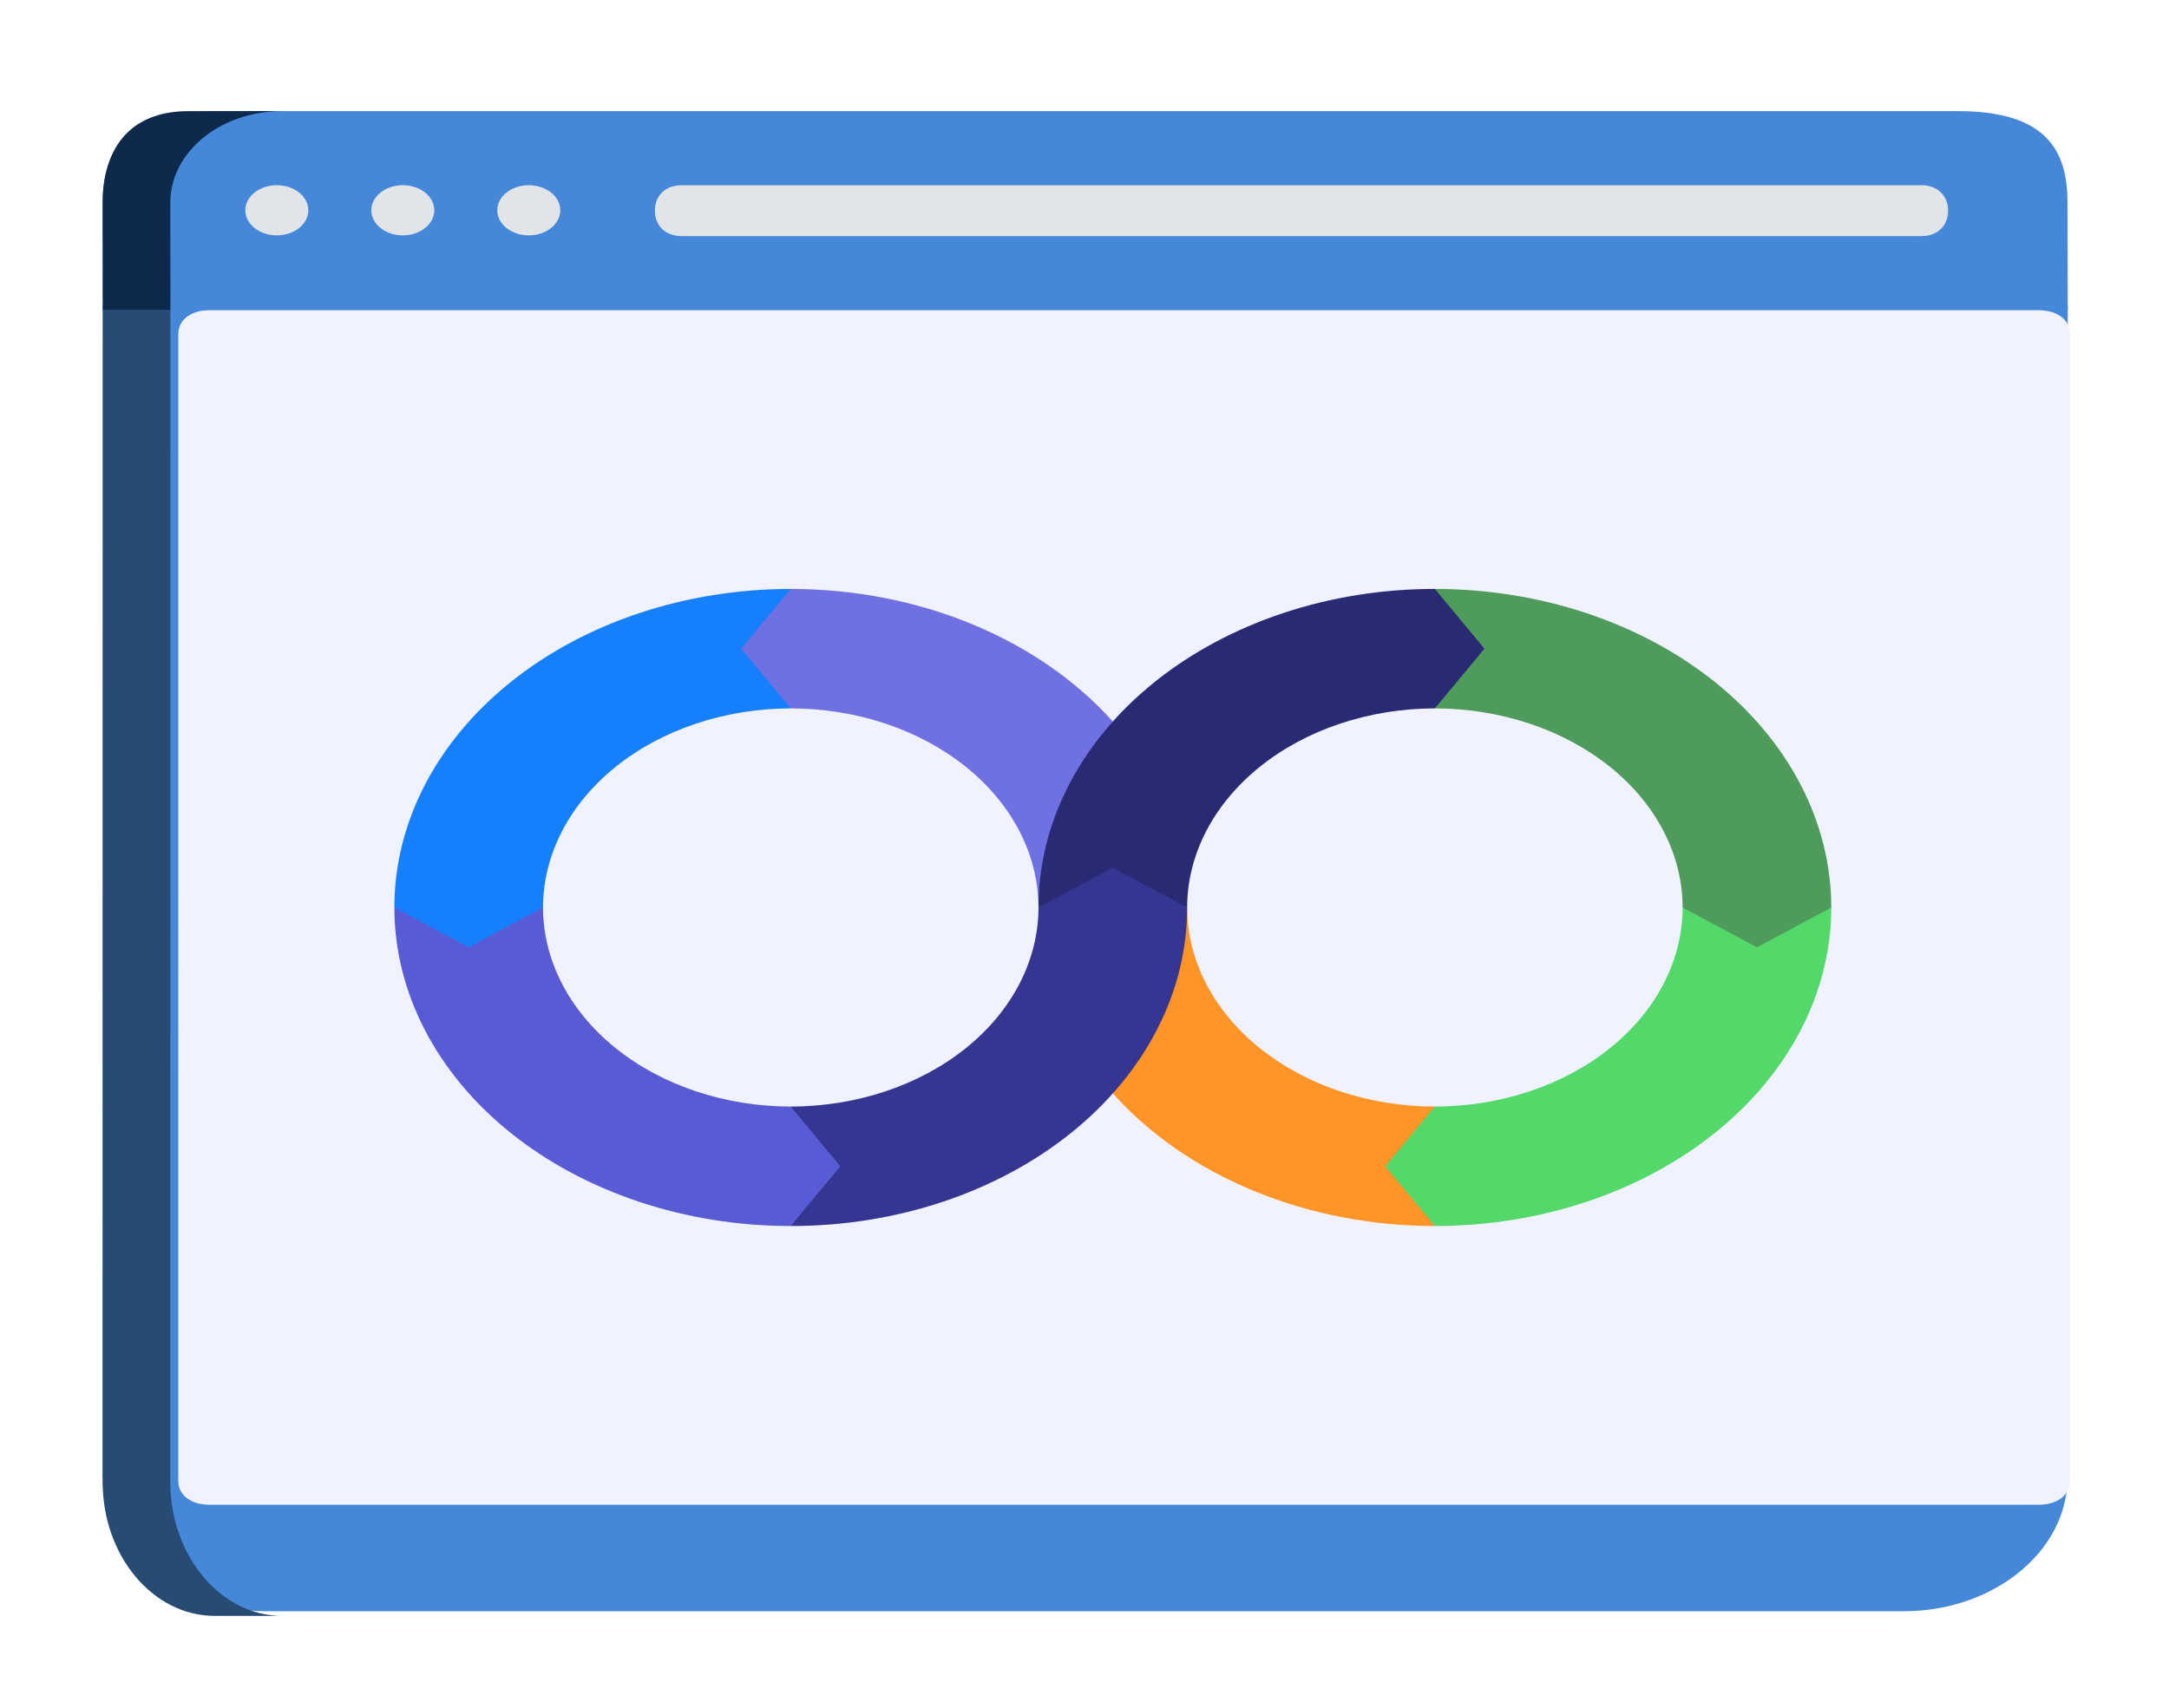 <svg width="438" height="345" viewBox="0 0 438 345" fill="none" xmlns="http://www.w3.org/2000/svg">
<path d="M417.555 61.719L417.505 298.44C417.505 313.283 402.626 325.427 384.44 325.427H53.795C35.609 325.427 20.73 313.283 20.73 298.44L20.78 61.719H417.555Z" fill="#4588D9"/>
<path d="M417.505 40.942L417.555 62.654H20.772L20.73 40.942C20.73 30.721 25.449 22.443 43.722 22.443H395.403C413.592 22.443 417.505 30.768 417.505 40.942Z" fill="#4588D9"/>
<path d="M56.974 326.362H43.312C30.892 326.362 20.73 314.215 20.73 299.367L20.753 62.654H34.415L34.392 299.367C34.392 314.215 44.554 326.362 56.974 326.362Z" fill="#284B73"/>
<path d="M56.974 22.443C44.498 22.443 34.392 30.712 34.392 40.92L34.415 62.654H20.753L20.73 40.916C20.73 30.707 25.645 22.444 38.065 22.444L56.974 22.443Z" fill="#0D294B"/>
<path d="M387.951 47.692H137.69C134.426 47.692 132.25 45.635 132.25 42.548C132.25 39.463 134.426 37.405 137.69 37.405H387.951C391.216 37.405 393.392 39.463 393.392 42.548C393.392 45.635 391.216 47.692 387.951 47.692Z" fill="#E2E5E7"/>
<path d="M55.9 47.536C59.413 47.536 62.26 45.268 62.26 42.471C62.26 39.673 59.413 37.405 55.9 37.405C52.388 37.405 49.54 39.673 49.54 42.471C49.54 45.268 52.388 47.536 55.9 47.536Z" fill="#E2E5E7"/>
<path d="M81.341 47.536C84.853 47.536 87.701 45.268 87.701 42.471C87.701 39.673 84.853 37.405 81.341 37.405C77.828 37.405 74.981 39.673 74.981 42.471C74.981 45.268 77.828 47.536 81.341 47.536Z" fill="#E2E5E7"/>
<path d="M106.781 47.536C110.294 47.536 113.141 45.268 113.141 42.471C113.141 39.673 110.294 37.405 106.781 37.405C103.268 37.405 100.421 39.673 100.421 42.471C100.421 45.268 103.268 47.536 106.781 47.536Z" fill="#E2E5E7"/>
<path d="M411.633 303.919H42.367C38.547 303.919 36 301.989 36 299.094V67.48C36 64.584 38.547 62.654 42.367 62.654H411.633C415.453 62.654 418 64.584 418 67.48V299.094C418 301.989 415.453 303.919 411.633 303.919Z" fill="#F1F2FF"/>
<path d="M289.756 247.624C277.05 247.626 264.525 245.199 253.217 240.542C241.908 235.886 232.14 229.133 224.719 220.844L239.727 183.287C239.749 193.946 245.026 204.164 254.404 211.701C263.782 219.238 276.494 223.48 289.756 223.497V247.624Z" fill="#FE9526"/>
<path d="M369.803 183.287C369.803 200.35 361.37 216.714 346.358 228.78C331.346 240.846 310.986 247.624 289.757 247.624L279.751 235.561L289.757 223.497C303.019 223.48 315.732 219.238 325.109 211.701C334.487 204.164 339.765 193.946 339.786 183.287H369.803Z" fill="#53D86A"/>
<path d="M289.756 118.949C310.985 118.949 331.346 125.728 346.357 137.793C361.369 149.859 369.802 166.223 369.802 183.287L354.794 191.329L339.785 183.287C339.764 172.627 334.486 162.409 325.108 154.872C315.731 147.335 303.018 143.093 289.756 143.076V118.949Z" fill="#4E9B5B"/>
<path d="M239.727 183.287C239.74 191.739 237.678 200.109 233.659 207.92C229.641 215.73 223.745 222.826 216.31 228.803C208.874 234.779 200.045 239.518 190.328 242.747C180.611 245.977 170.196 247.634 159.681 247.624V223.498C172.943 223.481 185.655 219.239 195.033 211.701C204.411 204.164 209.688 193.946 209.71 183.287L224.718 171.224L239.727 183.287Z" fill="#343692"/>
<path d="M109.652 183.287C109.673 193.946 114.951 204.164 124.329 211.701C133.706 219.238 146.419 223.48 159.681 223.497L169.687 235.561L159.681 247.624C138.451 247.624 118.091 240.846 103.08 228.78C88.068 216.714 79.635 200.35 79.635 183.287H109.652Z" fill="#595BD4"/>
<path d="M159.681 143.076C146.419 143.093 133.706 147.335 124.329 154.872C114.951 162.409 109.673 172.627 109.652 183.287L94.644 191.329L79.635 183.287C79.635 166.223 88.068 149.859 103.08 137.793C118.091 125.728 138.451 118.949 159.681 118.949V143.076Z" fill="#167FFC"/>
<path d="M209.71 183.287C209.688 172.627 204.411 162.409 195.033 154.872C185.655 147.335 172.943 143.093 159.681 143.076L149.675 131.012L159.681 118.949C172.387 118.947 184.912 121.374 196.22 126.031C207.529 130.688 217.297 137.44 224.718 145.73L209.71 183.287Z" fill="#6F71E2"/>
<path d="M299.762 131.013L289.756 143.076C276.494 143.093 263.782 147.335 254.404 154.872C245.026 162.409 239.749 172.627 239.727 183.287L224.719 175.244L209.71 183.287C209.698 174.835 211.759 166.464 215.778 158.654C219.796 150.844 225.692 143.747 233.127 137.771C240.563 131.795 249.392 127.056 259.109 123.826C268.826 120.596 279.241 118.939 289.756 118.949L299.762 131.013Z" fill="#292A74"/>
</svg>
